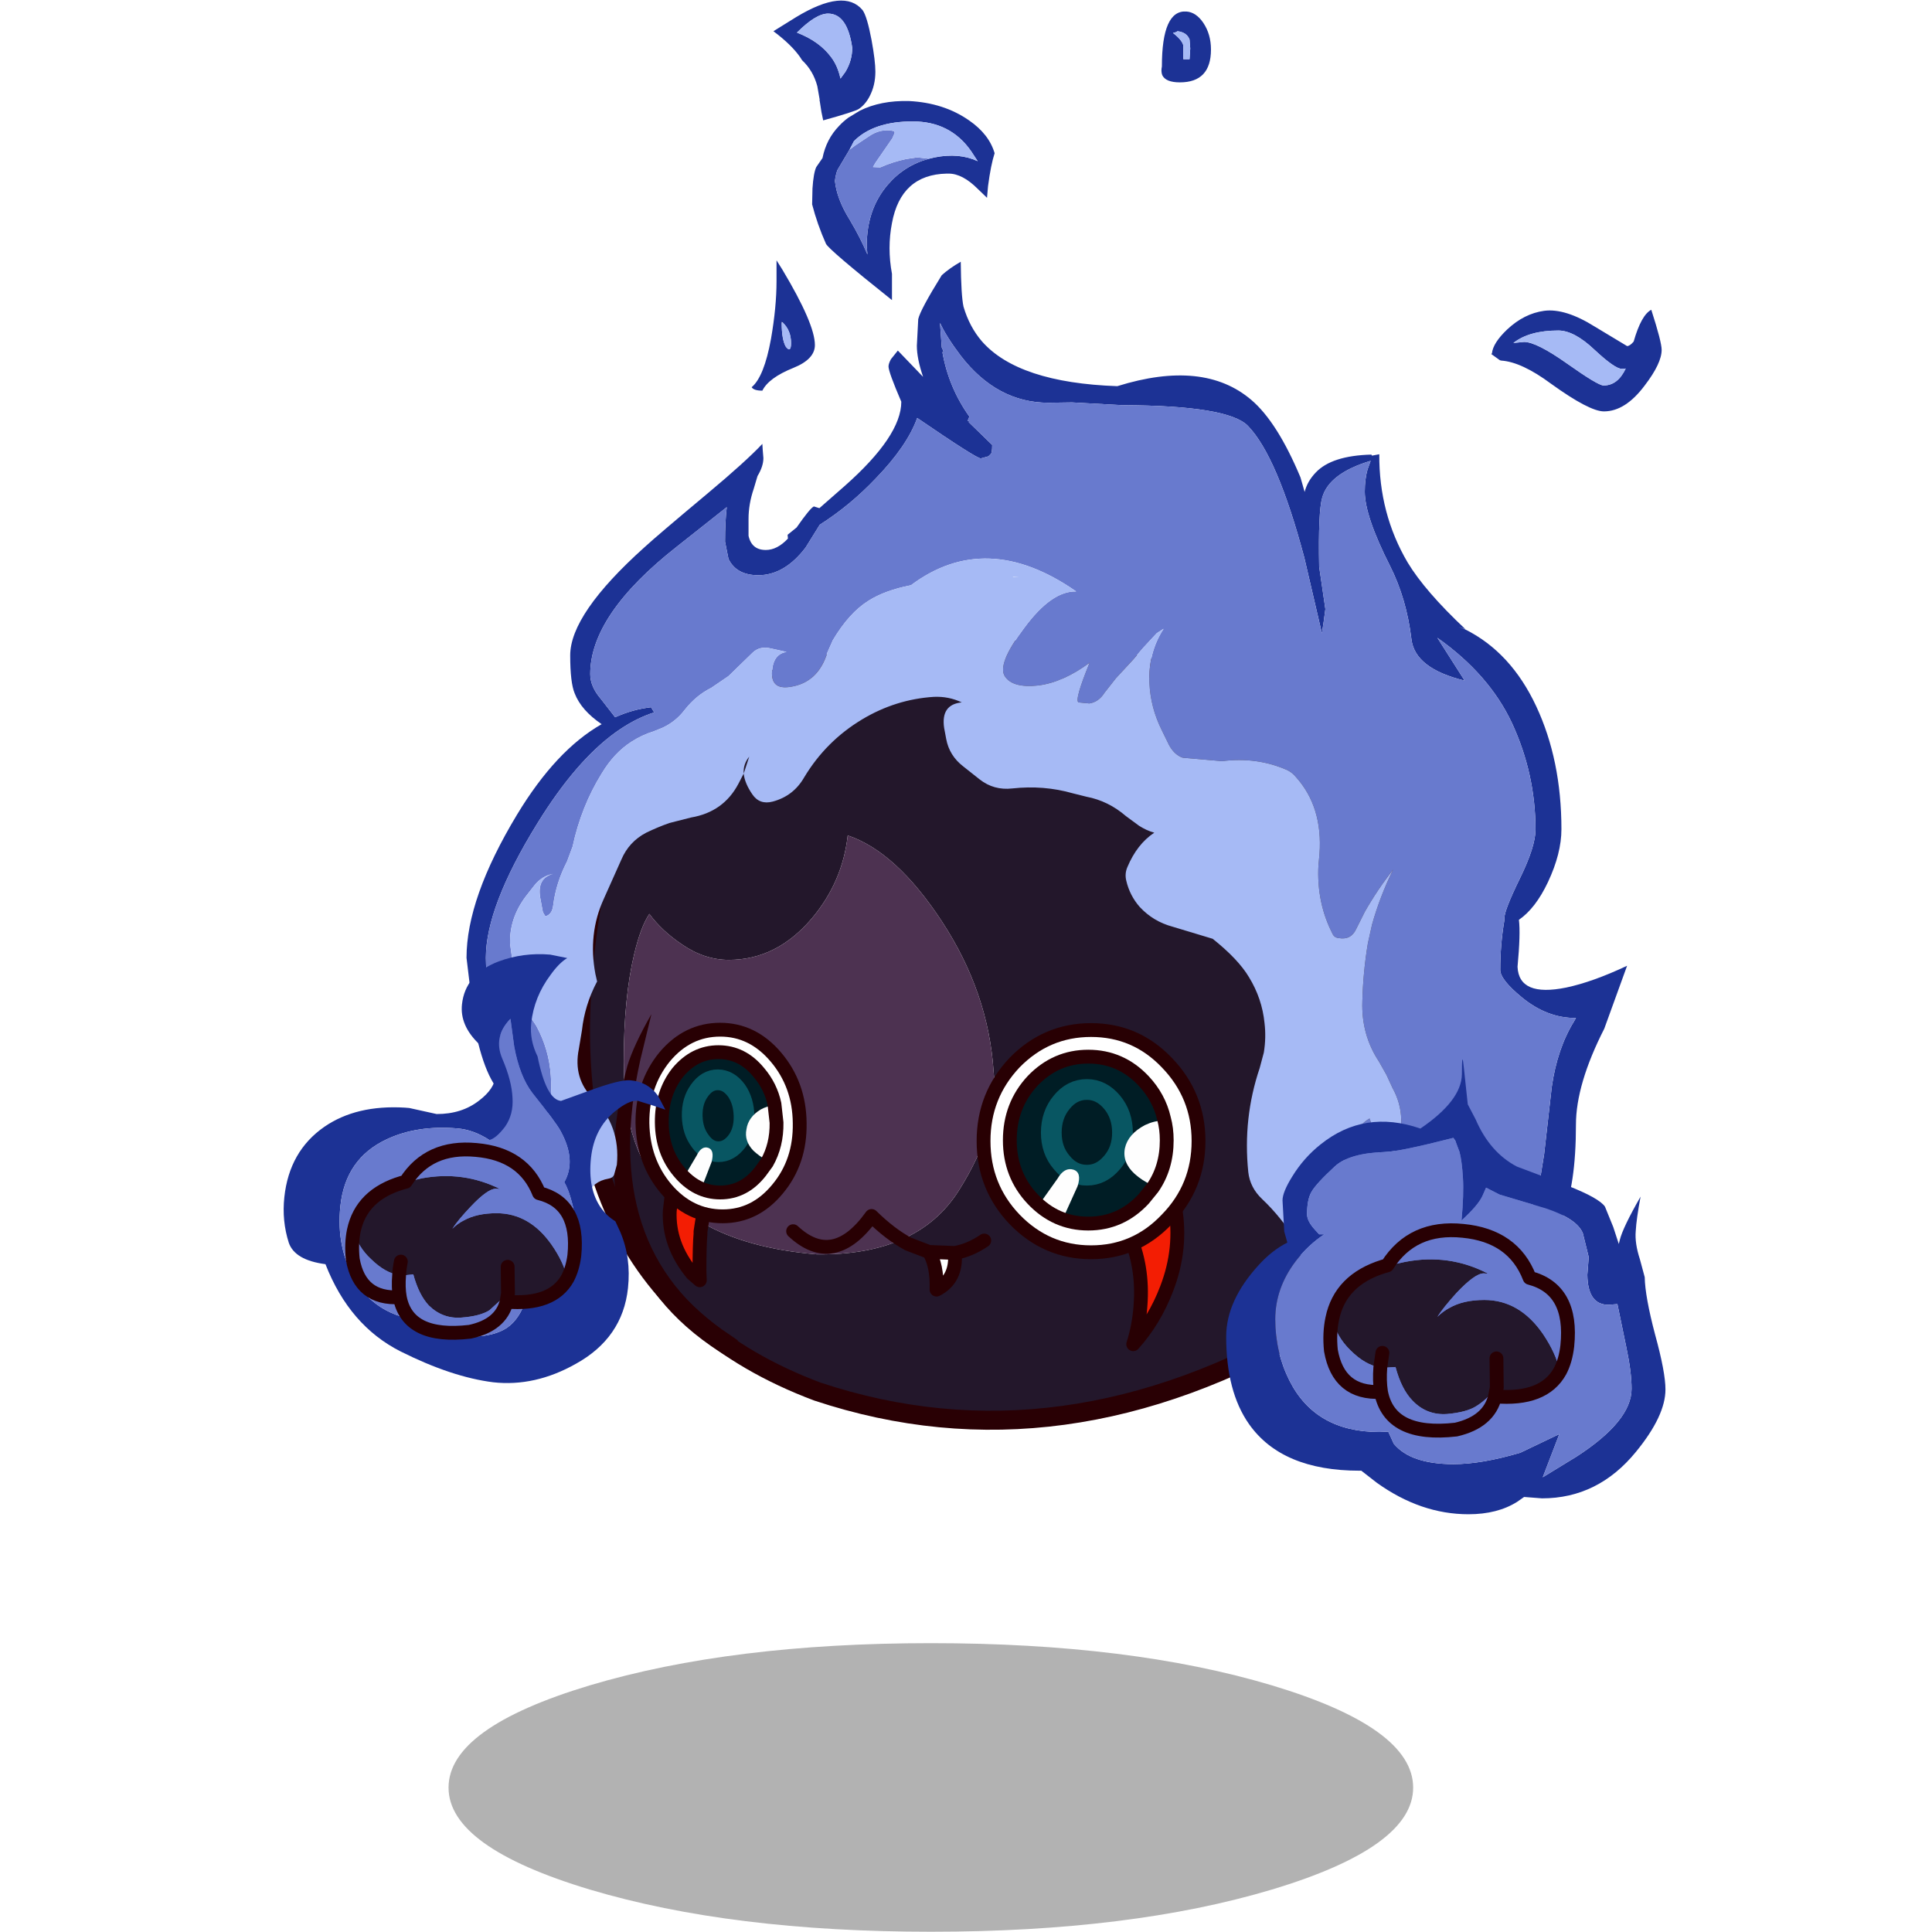 <svg xmlns:ffdec="https://www.free-decompiler.com/flash" xmlns:xlink="http://www.w3.org/1999/xlink" ffdec:objectType="frame" height="90" width="90" xmlns="http://www.w3.org/2000/svg"><use ffdec:characterId="19" height="92.15" transform="translate(0 -2.1)" width="90" xlink:href="#a"/><defs><g id="a" transform="translate(0 2.1)"><use ffdec:characterId="6" height="90" width="90" xlink:href="#b"/><use ffdec:characterId="18" height="143.05" transform="matrix(.644 0 0 .644 12.04 -2.12)" width="105.4" xlink:href="#c"/></g><g id="b"><use ffdec:characterId="4" height="90" width="90" xlink:href="#d"/><use ffdec:characterId="5" height="0" transform="matrix(.436 0 0 .436 26.8 51.55)" width="0" xlink:href="#sprite5"/></g><g id="d"><use ffdec:characterId="1" height="0" transform="matrix(.343 0 0 .343 31.05 58.65)" width="0" xlink:href="#sprite3"/><use ffdec:characterId="3" height="66.5" transform="scale(1.616 1.353)" width="55.7" xlink:href="#e"/></g><g id="c" transform="translate(1.8 94.7)"><use ffdec:characterId="7" height="41.75" transform="matrix(.5 0 0 .5 11.95 27.45)" width="139.55" xlink:href="#f"/><use ffdec:characterId="8" height="114.15" transform="matrix(.5 0 0 .5 20.825 -45.075)" width="123.4" xlink:href="#g"/><use ffdec:characterId="9" height="191.4" transform="matrix(.5 0 0 .5 13.25 -91.375)" width="172.9" xlink:href="#h"/><use ffdec:characterId="10" height="65.8" transform="matrix(.5 0 0 .5 68.2 -14.775)" width="63.55" xlink:href="#i"/><use ffdec:characterId="11" height="31" transform="matrix(.5 0 0 .5 75.225 -2.925)" width="36.4" xlink:href="#j"/><use ffdec:characterId="12" height="75.25" transform="matrix(.417 .035 -.044 .412 2.1 -23.8)" width="63.9" xlink:href="#k"/><use ffdec:characterId="13" height="28.5" transform="matrix(.5 0 0 .5 4.475 -8.75)" width="34.25" xlink:href="#l"/></g><g id="g"><path d="M13.1 79.5q.2-1.4.7-2.8l2.6 1.9 1.9 1.35q-.5 1.3-.75 2.9l-.2 1.3v.35q-.15 1.6-.15 5.35l.05 1.35-1.1-.95q-3.45-4.2-3.25-9.05l.2-1.7M86 80.6q1.05 5.95-1.2 11.8-1.75 4.6-4.85 8.05.85-2.65 1.05-5.55.45-5.75-1.75-10.55L86 80.6" fill="#f31d03" fill-rule="evenodd" transform="translate(1.35 1.35)"/><path d="M17.55 82.85q6.45 3.75 16.6 4.6 14.6.2 20.55-9.2 5.95-9.4 5.05-17.3-.75-11.4-7.5-21.7-6.6-10.05-13.6-12.4-.75 6.7-5.15 11.95-5.1 6.05-12.05 6.05-3.55 0-6.8-2.25-2.9-1.95-4.7-4.4-1.25 1.85-2.2 5.85-1.5 6.3-1.5 15.45l.05 2.8q.4 10.95 6.8 17.2l-.2 1.7q-.2 4.85 3.25 9.05l1.1.95-.05-1.35q0-3.75.15-5.35v-.35l.2-1.3M1.65 36.5q4.7-28.2 34.5-34.55 65.75-10.1 81.6 32 9.5 43.2-11.75 63.6-36.4 21.5-71.75 9.75-41.8-15.7-32.6-70.8M86 80.6l-6.75 3.75q2.2 4.8 1.75 10.55-.2 2.9-1.05 5.55 3.1-3.45 4.85-8.05 2.25-5.85 1.2-11.8" fill="#23172b" fill-rule="evenodd" transform="translate(1.35 1.35)"/><path d="M13.1 79.5q-6.4-6.25-6.8-17.2l-.05-2.8q0-9.15 1.5-15.45.95-4 2.2-5.85 1.8 2.45 4.7 4.4 3.25 2.25 6.8 2.25 6.95 0 12.05-6.05 4.4-5.25 5.15-11.95 7 2.35 13.6 12.4 6.75 10.3 7.5 21.7.9 7.9-5.05 17.3t-20.55 9.2q-10.15-.85-16.6-4.6.25-1.6.75-2.9l-1.9-1.35-2.6-1.9q-.5 1.4-.7 2.8" fill="#4d3251" fill-rule="evenodd" transform="translate(1.35 1.35)"/><path d="M14.45 80.85q.2-1.4.7-2.8l2.6 1.9 1.9 1.35q-.5 1.3-.75 2.9l-.2 1.3v.35q-.15 1.6-.15 5.35l.05 1.35-1.1-.95q-3.45-4.2-3.25-9.05l.2-1.7m72.9 1.1q1.05 5.95-1.2 11.8-1.75 4.6-4.85 8.05.85-2.65 1.05-5.55.45-5.75-1.75-10.55l6.75-3.75" fill="none" stroke="#280003" stroke-linecap="round" stroke-linejoin="round" stroke-width="2"/><path d="M3 37.85q-9.2 55.1 32.6 70.8 35.35 11.75 71.75-9.75 21.25-20.4 11.75-63.6-15.85-42.1-81.6-32Q7.7 9.65 3 37.85z" fill="none" stroke="#290004" stroke-linecap="round" stroke-linejoin="round" stroke-width="2.75"/><path d="M81.45 62.35q2.25 2.4 2.95 5.45.4 1.45.4 3.15 0 3.95-2.05 6.9l-1.3 1.6q-3.3 3.55-8 3.55t-8.05-3.55q-3.3-3.5-3.3-8.5 0-5.05 3.3-8.6 3.35-3.5 8.05-3.5 4.7 0 8 3.5" fill="#001d25" fill-rule="evenodd" transform="translate(1.35 1.35)"/><path d="M81.45 62.35q-3.3-3.5-8-3.5t-8.05 3.5q-3.3 3.55-3.3 8.6 0 5 3.3 8.5Q68.75 83 73.45 83q4.7 0 8-3.55l1.3-1.6q2.05-2.95 2.05-6.9 0-1.7-.4-3.15-.7-3.05-2.95-5.45m3.35-2.65q4.6 4.75 4.6 11.35 0 6.65-4.6 11.35-4.5 4.75-10.95 4.75-6.45 0-11.05-4.75-4.5-4.7-4.5-11.35 0-6.6 4.5-11.35Q67.4 55 73.85 55q6.45 0 10.95 4.7" fill="#fff" fill-rule="evenodd" transform="translate(1.35 1.35)"/><path d="M86.15 61.05q4.6 4.75 4.6 11.35 0 6.65-4.6 11.35-4.5 4.75-10.95 4.75-6.45 0-11.05-4.75-4.5-4.7-4.5-11.35 0-6.6 4.5-11.35 4.6-4.7 11.05-4.7 6.45 0 10.95 4.7z" fill="none" stroke="#280003" stroke-linecap="round" stroke-linejoin="round" stroke-width="2"/><path d="M69.6 65.45q1.5-1.85 3.65-1.85 2.1 0 3.65 1.85 1.5 1.8 1.5 4.4 0 2.55-1.5 4.3Q75.35 76 73.25 76q-2.15 0-3.65-1.85-1.5-1.75-1.5-4.3 0-2.6 1.5-4.4" fill="#001d25" fill-rule="evenodd" transform="translate(1.35 1.35)"/><path d="M70.95 66.8q1.5-1.85 3.65-1.85 2.1 0 3.65 1.85 1.5 1.8 1.5 4.4 0 2.55-1.5 4.3-1.55 1.85-3.65 1.85-2.15 0-3.65-1.85-1.5-1.75-1.5-4.3 0-2.6 1.5-4.4z" fill="none" stroke="#085662" stroke-linecap="round" stroke-linejoin="round" stroke-width="3"/><path d="M82.6 77.4q-1.4-.65-2.45-1.6-1.8-1.65-1.4-3.7.45-2.05 2.9-3.35 1.4-.65 2.4-.6 1.4 4.95-1.45 9.25M70 81.8q-2.6-.35-3.6-1.65L69 76.5q1-1.7 2.3-1.3 1.25.4.6 2.4L70 81.8" fill="#fefefe" fill-rule="evenodd" transform="translate(1.35 1.35)"/><path d="M82.8 63.7q2.25 2.4 2.95 5.45.4 1.45.4 3.15 0 3.95-2.05 6.9l-1.3 1.6q-3.3 3.55-8 3.55t-8.05-3.55q-3.3-3.5-3.3-8.5 0-5.05 3.3-8.6 3.35-3.5 8.05-3.5 4.7 0 8 3.5z" fill="none" stroke="#280003" stroke-linecap="round" stroke-linejoin="round" stroke-width="2"/><path d="M25.8 61.15q1.7 2 2.25 4.55l.3 2.7q.05 3.25-1.4 5.8L26 75.5q-2.35 3-5.8 3-3.45 0-5.95-3-2.45-2.9-2.5-7.1-.05-4.25 2.3-7.25 2.45-2.95 5.9-2.95t5.85 2.95" fill="#001d25" fill-rule="evenodd" transform="translate(1.35 1.35)"/><path d="M28.25 58.9q3.4 4 3.45 9.55.1 5.6-3.2 9.55-3.25 3.95-7.95 3.95-4.75 0-8.15-3.95-3.35-3.95-3.45-9.55-.05-5.55 3.2-9.55 3.3-3.95 8.05-3.95 4.7 0 8.05 3.95m-2.45 2.25q-2.4-2.95-5.85-2.95-3.45 0-5.9 2.95-2.35 3-2.3 7.25.05 4.2 2.5 7.1 2.5 3 5.95 3t5.8-3l.95-1.3q1.45-2.55 1.4-5.8l-.3-2.7q-.55-2.55-2.25-4.55" fill="#fff" fill-rule="evenodd" transform="translate(1.35 1.35)"/><path d="M29.6 60.25q3.4 4 3.45 9.55.1 5.6-3.2 9.55-3.25 3.95-7.95 3.95-4.75 0-8.15-3.95-3.35-3.95-3.45-9.55-.05-5.55 3.2-9.55 3.3-3.95 8.05-3.95 4.7 0 8.05 3.95z" fill="none" stroke="#280003" stroke-linecap="round" stroke-linejoin="round" stroke-width="2"/><path d="M17.2 63.75q1.1-1.55 2.65-1.55 1.55 0 2.7 1.55 1.05 1.5 1.1 3.7.05 2.15-1 3.6-1.15 1.55-2.7 1.55-1.55 0-2.65-1.55-1.1-1.45-1.15-3.6-.05-2.2 1.05-3.7" fill="#001d25" fill-rule="evenodd" transform="translate(1.35 1.35)"/><path d="M18.55 65.1q1.1-1.55 2.65-1.55 1.55 0 2.7 1.55 1.05 1.5 1.1 3.7.05 2.15-1 3.6-1.15 1.55-2.7 1.55-1.55 0-2.65-1.55-1.1-1.45-1.15-3.6-.05-2.2 1.05-3.7z" fill="none" stroke="#085662" stroke-linecap="round" stroke-linejoin="round" stroke-width="3"/><path d="M26.85 73.8q-1.05-.6-1.85-1.35-1.35-1.4-1-3.1.25-1.75 2.05-2.85 1-.55 1.75-.5 1.1 4.15-.95 7.8m-9.25 3.8q-1.9-.3-2.6-1.4l1.8-3.05q.7-1.45 1.7-1.1.9.35.45 2.05l-1.35 3.5" fill="#fefefe" fill-rule="evenodd" transform="translate(1.35 1.35)"/><path d="M27.15 62.5q1.7 2 2.25 4.55l.3 2.7q.05 3.25-1.4 5.8l-.95 1.3q-2.35 3-5.8 3-3.45 0-5.95-3-2.45-2.9-2.5-7.1-.05-4.25 2.3-7.25 2.45-2.95 5.9-2.95t5.85 2.95z" fill="none" stroke="#280003" stroke-linecap="round" stroke-linejoin="round" stroke-width="2"/><path d="M54.15 87.25q.3 3.8-2.65 5.3.1-3.55-1.1-5.45l3.75.15" fill="#fff" fill-rule="evenodd" transform="translate(1.35 1.35)"/><path d="m51.75 88.45-3-1.15q-2.6-1.4-5.3-4.05-5.5 7.65-11.35 2.2m27.65 1.35q-2.05 1.4-4.25 1.8.3 3.8-2.65 5.3.1-3.55-1.1-5.45l3.75.15" fill="none" stroke="#280003" stroke-linecap="round" stroke-linejoin="round" stroke-width="2"/><path d="M20.05 101.5Q-.65 88.1 6.75 60.25q.9-3 3.5-7.55l-1.6 6.6Q2.55 86.65 21.6 99.1l1.15.8-1.5 2.35-1.2-.75" fill="#290004" fill-rule="evenodd" transform="translate(1.35 1.35)"/></g><g id="h" fill-rule="evenodd"><path d="M74.8-26.3q2.9 2 3.7 4.75-.55 1.7-.95 4.75l-.15 1.7-1.35-1.3q-2.2-2.2-4.2-2.2h-.3q-6.6.15-7.9 7.15-.7 3.6 0 7.35v3.8Q54.5-7.6 54.1-8.45q-1.25-2.8-2-5.7l.05-2.3q.15-2.25.55-3.1l.9-1.3q.55-2.75 2.4-4.65.6-.65 1.35-1.2l1.65-1q3-1.5 7.1-1.4 5.05.25 8.7 2.8M60.7-37.9q.55 3 .55 4.55 0 2-.85 3.6-.6 1.15-1.55 1.8-.65.4-5.15 1.65l-.25-1.2-.25-1.6-.05-.15h.05l-.35-2q-.6-2.25-2.2-3.75-1.05-1.75-3.5-3.7l-.65-.5 3.3-2.05q6.95-4.2 9.6-1 .65.9 1.3 4.35m-3.8 4.6q1-1.65 1-3.5-.7-4.95-3.5-4.95-1.75 0-4.5 2.75 3.25 1.25 4.95 3.55.95 1.25 1.35 3.1l.7-.95M69-20.75l.85-.2q3.5-.7 6.2.55l-.95-1.45q-3-4.3-8.45-4.3-5.65 0-8.5 2.85l-.65 1.25-1.75 2.95q-.25.7-.35 1.55.25 2.6 2.15 5.65 1.55 2.6 2.55 5L60-8.15q0-5.3 3.05-8.85 2.4-2.8 5.95-3.75m-49.5 154.9 1.25-.05.25.15.1.8q0 .95-.5 1.5l-.35.2q-.95.5-3.65.5-7.2 0-10.1-6.35-.9-2-1.3-4.45L5 124.4q0-1.95.55-3.9.7-2.6 2.35-5.2l.15-.2q-3-1.6-4.7-9.85L2.1 94.85q0-8.6 7.3-20.7 5.65-9.35 12.25-13.1-2.95-2-3.9-4.45-.65-1.55-.65-5.5 0-6 10.75-15.65 1.85-1.7 9.15-7.8 5.5-4.6 7.9-7.15l.05.85.1 1.2q0 1.2-.85 2.6L43.65 27q-.75 2.2-.75 4.35v2.45q.45 2.05 2.5 2.05 1.65 0 3.2-1.65l-.05-.55 1.3-1.05q1.95-2.8 2.5-3.05l.8.25 3.65-3.2Q65 19.35 65 14.4q-1.85-4.3-1.85-5.1 0-.4.35-1.05l1-1.25 3.65 3.8q-.9-2.65-.9-4.5l.2-3.85q.3-1.35 3.4-6.35 1.1-1 2.75-1.95.05 4.9.4 6.5.85 2.9 2.65 5 5.25 6 19.6 6.5 12.5-3.9 19.4 2 3.75 3.2 7.1 11.2l.6 2.1q.4-1.55 1.6-2.8 2.3-2.45 8.05-2.6l.1.15 1.05-.2q-.05 8.6 4.1 15.65 2.5 4.15 8.35 9.65l-.95-.35.95.4q6.6 3.3 10.25 11.1 3.65 7.8 3.65 17.8 0 3.5-1.95 7.65-1.8 3.8-4.2 5.45.25 2-.2 6.8.2 4.4 7.05 3 3.8-.8 8.8-3.15l-3.3 9.1q-4.1 8.05-4.1 13.9 0 8.85-2 13.4-3.3 7.55-12.05 9.05l-4.55.35-3.15-.3-1.6-.15.3 1.5q0 1.55-.85 2.65l-.25.25q-1.55 1.55-4.8 1.55-2.45 0-3.55-.8.3-.35 1.2-.8.85-.5 2.35-1.05 2.6-.95 2.6-1.9l-.45-1.75-.15-.15q-.15-.15-.15-.75l-.75-2.3.15-.8q1.55 0 2.9 1.8 5.25-.4 9.1-1.5 5.5-1.55 8.05-4.5 1.65-1.95 2.3-4.9l.75-4.65 1.1-9.7q.8-5.6 3.25-9.55l.25-.45q-4.15.05-7.85-3-3.1-2.55-3.1-3.95 0-3.7.6-7.2v-.3q0-1.15 2.25-5.75t2.25-7.05q0-8.05-3.4-15.4-3.3-7.05-10.8-12.35l3.95 6.2q-7.2-1.75-7.7-6-.7-5.85-3.1-10.6-3.65-7.2-3.65-10.75 0-1.8.4-3.2l.45-1.25q-6 1.8-7 5.3-.6 2.05-.45 10l.9 6.15-.25 1.85-.25 1.65-2.55-10.95q-3.9-14.65-8.15-19.05-2.85-2.95-18.15-3l-7.3-.4-3.4.05q-7.45 0-12.7-6.8-2.05-2.7-3-4.75l.25 3.55.25.55-.15.15q.9 5.1 3.9 9.3l-.25.6q.35.15.15.2l3.4 3.3q0 1.25-.25 1.35l-.3.3-1.1.3q-.65 0-9.2-5.85-1.45 4.05-6 8.75-3.7 3.9-8.1 6.7l-2.05 3.3q-3.05 4-6.85 4-3.15 0-4.3-2.35l-.5-2.5q0-2.9.25-5l-7.2 5.7Q20 45.2 20 53.8q0 1.8 1.5 3.55l2.1 2.7q2.55-1.15 5.2-1.45l.45.75q-2.5.8-4.95 2.45l-.65.45Q17.9 66.4 12.35 75.4 4.9 87.45 4.9 94.85q0 4.15 1.8 10.05 1.65 5.55 3.75 8.45l.15.2.45.55q.35.35-.25.85l-1.35 3.55q-1.35 3.3-1.4 5.8v.1q0 3.65 1.85 6.05 2.85 3.55 9.6 3.7M46.95-3.05v-3l.85 1.35q4.7 7.85 4.7 10.9 0 2.05-3.1 3.3-3.6 1.45-4.5 3.3-1.25 0-1.55-.5 1.8-1.5 2.8-7 .8-4.6.8-8.35M108.7-40.4q1.1 1.65 1.1 3.85 0 4.75-4.5 4.75-2.05 0-2.55-1.05-.2-.55-.05-1.25 0-8.2 3.55-7.95 1.4.1 2.45 1.65m-3.75 1.2q-.15.15-.65.25 1.3 1 1.5 1.8v2h.9l.1-1.55-.1-1.3q-.4-1.05-1.75-1.2M175 6.9q0 1.95-2.45 5.15-2.8 3.75-5.9 3.75-2.1 0-7.65-4-4.25-3.15-7.2-3.35l-.2-.05-1.25-.9.1-.1q.15-1.5 2.2-3.45 2.45-2.3 5.35-2.7 3.05-.4 7.35 2.3l4.65 2.8q.4 0 .95-.65 1.1-3.85 2.55-4.6 1.5 4.65 1.5 5.8m-5.75 2.75q-1 0-3.95-2.75-2.95-2.8-5.25-2.8-4.2 0-6.5 1.8l1.55-.15q1.8 0 6.25 3.15t5.25 3.15q2.05 0 3.2-2.45l-.55.05m-121.4-6.7-.15-.1v.2q0 2.35.6 3.4.75.95.75-.55 0-1.8-1.2-2.95" fill="#1c3295" transform="translate(-2.1 43.65)"/><path d="m57.5-22.05.8-.6 1.95-1.3q1.75-1.25 3.7-.8l.1.25-.35.8-2.45 3.55-.35.6 1.05.05q1.8-.8 3.7-1.2l1.65-.25 1.7.2q-3.55.95-5.95 3.75Q60-13.45 60-8.15l.1 1.25q-1-2.4-2.55-5-1.9-3.05-2.15-5.65.1-.85.35-1.55l1.75-2.95M8.05 124.3q.05-2.5 1.4-5.8l1.35-3.55q.6-.5.25-.85l-.45-.55-.15-.2q-2.1-2.9-3.75-8.45Q4.9 99 4.9 94.85q0-7.4 7.45-19.45 5.55-9 11.3-13.15l.65-.45q2.45-1.65 4.95-2.45l-.45-.75q-2.65.3-5.2 1.45l-2.1-2.7Q20 55.6 20 53.8q0-8.6 12.55-18.45l7.2-5.7q-.25 2.1-.25 5l.5 2.5q1.15 2.35 4.3 2.35 3.8 0 6.85-4l2.05-3.3q4.4-2.8 8.1-6.7 4.55-4.7 6-8.75 8.55 5.85 9.2 5.85l1.1-.3.3-.3q.25-.1.25-1.35l-3.4-3.3q.2-.05-.15-.2l.25-.6q-3-4.2-3.9-9.3l.15-.15-.25-.55L70.6 3q.95 2.05 3 4.75 5.25 6.8 12.7 6.8l3.4-.05 7.3.4q15.3.05 18.15 3 4.25 4.4 8.15 19.05l2.55 10.95.25-1.65.25-1.85-.9-6.15q-.15-7.95.45-10 1-3.5 7-5.3l-.45 1.25q-.4 1.4-.4 3.2 0 3.55 3.65 10.75 2.4 4.75 3.1 10.6.5 4.25 7.7 6l-3.95-6.2q7.5 5.3 10.8 12.35 3.4 7.35 3.4 15.4 0 2.45-2.25 7.05t-2.25 5.75v.3q-.6 3.5-.6 7.2 0 1.4 3.1 3.95 3.7 3.05 7.85 3l-.25.45q-2.45 3.95-3.25 9.55l-1.1 9.7-.75 4.65q-.65 2.95-2.3 4.9-2.55 2.95-8.05 4.5l-.95-2.4q-.55-1.3-.6-2.7l-.2-9.6v-2.8l-.05-3.8-.2 3.8-.05 2.8q0 2.45-1.3 4.55-2.6 4.1-6.75 6.85-2.2 1.5-4.6 1.45-2.55-.05-4.35-1.75-.45-.4-.35-.9l.4-3.45q.1-1.4.5-2.75l1.3-4.1q1.05-3.3 3.05-4.4l.4 1.2.4 1.6q1.1 3.9-.25 7.35 2-2.85 2.95-5.05 2.25-5.15-.2-9.55l-.85-1.85-1.1-1.95q-2.55-3.85-2.4-8.65.1-4.25.8-8.45l.6-2.7q1.15-4.1 3.05-7.95-2.25 2.85-4.1 6.1l-1.25 2.5q-.75 1.6-2.5 1.3-.6-.05-.85-.5-2.4-4.6-2.1-10.05l.15-1.6q.5-6.85-3.45-11.2-.5-.6-1.2-.95-4.4-1.95-9.45-1.3l-5.7-.5q-1.25-.45-2-1.9l-1-2.05q-1.65-3.3-1.8-6.85-.2-4.4 2.05-7.85l-1 .65-1.9 2.05-1.55 1.8-2.45 2.65-1.65 2.1q-.85 1.35-2.2 1.55l-1.55-.15q-.65-.25 1.6-5.75-3.85 2.85-7.45 3.3-3.65.4-4.8-1.3-1.2-1.75 2.8-7.05 3.95-5.35 7.5-5.25-13-9.05-23.9-.9-3.8.75-6.15 2.25-2.8 1.75-5.15 5.7l-.8 1.8q-1.35 4.35-5.35 4.95-2.8.45-2.65-2.2.15-2.55 2.1-2.85l-2.25-.5q-1.65-.4-2.7.65L40 54.1l-2.5 1.7q-2.2 1.1-3.85 3.2-1.25 1.65-3.15 2.55l-1.35.55q-1.65.5-3.2 1.5-2.5 1.6-4.3 4.6-2.95 4.75-4.2 10.55l-.8 2.15q-1.6 3.1-2 6.3-.15 1.4-1.15 1.65l-.35-.6-.4-2.15q-.45-2.8 1.9-3.4-1.65.3-2.75 1.7L10.65 86Q8.3 89.15 8.4 92.8l.3 2.2q.3 1.1.15 2.3-.2 2.35 1.15 4.1l2.2 3.3q1.85 3.4 2.1 7.25.35 4.45-1.4 8.4l-.9 2.3q-.6 1.95-2.45 1.85l-1.5-.2m74-84.5h1.35-1.35" fill="#687ace" transform="translate(-2.1 43.65)"/><path d="m57.5-22.05.65-1.25q2.85-2.85 8.5-2.85 5.45 0 8.45 4.3l.95 1.45q-2.7-1.25-6.2-.55l-.85.2-1.7-.2-1.65.25q-1.9.4-3.7 1.2l-1.05-.05.35-.6 2.45-3.55.35-.8-.1-.25q-1.95-.45-3.7.8l-1.95 1.3-.8.6m-.6-11.25-.7.95q-.4-1.85-1.35-3.1-1.7-2.3-4.95-3.55 2.75-2.75 4.5-2.75 2.8 0 3.5 4.95 0 1.85-1 3.5M19.5 134.15q-6.75-.15-9.6-3.7-1.85-2.4-1.85-6.05v-.1l1.5.2q1.85.1 2.45-1.85l.9-2.3q1.75-3.95 1.4-8.4-.25-3.85-2.1-7.25l-2.2-3.3q-1.35-1.75-1.15-4.1Q9 96.1 8.7 95l-.3-2.2q-.1-3.65 2.25-6.8l1.25-1.6q1.1-1.4 2.75-1.7-2.35.6-1.9 3.4l.4 2.15.35.6q1-.25 1.15-1.65.4-3.2 2-6.3l.8-2.15q1.25-5.8 4.2-10.55 1.8-3 4.3-4.6 1.55-1 3.2-1.5l1.35-.55q1.9-.9 3.15-2.55 1.65-2.1 3.85-3.2l2.5-1.7 3.45-3.35q1.05-1.05 2.7-.65l2.25.5q-1.95.3-2.1 2.85-.15 2.65 2.65 2.2 4-.6 5.35-4.95l.8-1.8q2.35-3.95 5.15-5.7 2.35-1.5 6.15-2.25 10.9-8.15 23.9.9-3.55-.1-7.5 5.25-4 5.3-2.8 7.05 1.15 1.7 4.8 1.3 3.6-.45 7.45-3.3-2.25 5.5-1.6 5.75l1.55.15q1.35-.2 2.2-1.55l1.65-2.1 2.45-2.65 1.55-1.8 1.9-2.05 1-.65q-2.25 3.45-2.05 7.85.15 3.55 1.8 6.85l1 2.05q.75 1.45 2 1.9l5.7.5q5.05-.65 9.45 1.3.7.35 1.2.95Q126 73 125.5 79.85l-.15 1.6q-.3 5.45 2.1 10.05.25.45.85.5 1.75.3 2.5-1.3l1.25-2.5q1.85-3.25 4.1-6.1-1.9 3.85-3.05 7.95l-.6 2.7q-.7 4.2-.8 8.45-.15 4.8 2.4 8.65l1.1 1.95.85 1.85q2.45 4.4.2 9.55-.95 2.2-2.95 5.05 1.35-3.45.25-7.35l-.4-1.6-.4-1.2q-2 1.1-3.05 4.4l-1.3 4.1q-.4 1.35-.5 2.75l-.4 3.45q-.1.5.35.9 1.8 1.7 4.35 1.75 2.4.05 4.6-1.45 4.15-2.75 6.75-6.85 1.3-2.1 1.3-4.55l.05-2.8h.25v2.8l.2 9.6q.05 1.4.6 2.7l.95 2.4q-3.85 1.1-9.1 1.5-1.35-1.8-2.9-1.8l-.15.8.75 2.3q0 .6.15.75l.15.15.45 1.75q0 .95-2.6 1.9-1.5.55-2.35 1.05-4.85.45-9.3 2.05 1.25-4.85.75-10-.1-1.05-.6-1.85-2.15-3.5-4.95-6.15-1.75-1.65-2-3.9-.8-7.8 1.65-15.05l.6-2.25q.35-2.15.1-4.25-.35-3.55-2.25-6.65-1.55-2.6-5.25-5.55l-5.8-1.75q-2.8-.75-4.75-2.85-1.45-1.65-1.95-3.8-.25-1 .15-1.95 1.4-3.35 3.9-5-1.1-.3-2.2-1l-1.9-1.4q-2.55-2.2-5.7-2.8l-2-.5q-4.2-1.2-8.75-.7-2.65.3-4.7-1.3l-2.4-1.9q-2-1.55-2.45-3.95l-.3-1.6q-.5-3.4 2.55-3.7-1.9-.9-4.05-.8-5.5.35-10.35 3.25-5.25 3.15-8.4 8.4-1.55 2.7-4.55 3.5-1.9.5-2.95-1.05-1.1-1.6-1.25-3l-.75 1.45q-2.15 4.1-6.85 4.9l-3.15.8q-1.7.6-3.35 1.4-2.5 1.3-3.6 3.9l-2.55 5.7q-2.3 5.05-1.2 10.85l.25 1.1-.05.05q-1.75 3.35-2.15 7l-.45 2.7q-.85 4.25 2.05 7.15 4 3.9 3.45 9.6l-.4 1.45q-.2.45-.8.55-2.3.4-3 2.35l-.3 1.05q-.35 2.1.15 3.95M104.95-39.2q1.35.15 1.75 1.2l.1 1.3-.1 1.55h-.9v-2q-.2-.8-1.5-1.8.5-.1.65-.25m64.3 48.85.55-.05q-1.15 2.45-3.2 2.45-.8 0-5.25-3.15t-6.25-3.15l-1.55.15q2.3-1.8 6.5-1.8 2.3 0 5.25 2.8 2.95 2.75 3.95 2.75M82.05 39.8l-.8-.05-.15.05h2.3-1.35M47.7 3.05l.15-.1q1.2 1.15 1.2 2.95 0 1.5-.75.55-.6-1.05-.6-3.4M42.2 68.2l.8-2.45q-.9 1.1-.8 2.45" fill="#a6baf5" transform="translate(-2.1 43.65)"/></g><g id="i" fill-rule="evenodd"><path d="M59.15 31.6q-.6 3.2-.7 5-.15 1.75.6 4.05l.7 2.6q.05 2.8 1.5 8.3 1.5 5.45 1.5 7.95 0 3.8-4.25 9-5.5 6.75-13.6 6.75l-2.6-.2-1 .7q-2.85 1.8-7.05 1.8-6.9 0-13.25-4.55l-2.25-1.75h-.25q-11.25 0-16-6.75-3.3-4.7-3.3-12.65 0-5.2 4.7-10.35 1.95-2.15 4.15-3.25l-.45-1.6-.25-4.5q0-1.2 1.4-3.45 1.65-2.7 4.1-4.65 6.35-5.1 14.45-2.3 5.95-4.05 6-7.85 0-3.85.3-.8l.55 5.15 1.15 2.2q2.05 4.75 5.95 6.8l7.3 2.75q4.6 1.8 5.45 3.05L55.2 36l.8 2.45.15-.6q.45-1.8 3-6.25m-7.5 8.75-.85-3.45q-.85-2.1-5.35-3.6l-6.7-2-1.95-1-.55 1.25q-.65 1.35-3 3.5.35-3.85.2-6.2-.15-2.45-.5-3.75l-.25-.65-.35-.95-.3-.4q-7.8 2-9.95 2.05-5.1.15-7.2 2.1-2.7 2.5-3.35 3.65-.65 1.1-.65 3.25 0 1 1.15 2.25l.6.65h.75q-2.35 1.55-4.15 3.9-2.95 3.9-2.95 8.4 0 4.75 2.05 8.85 3.75 7.45 13 7.45l1.3-.05.8 1.75q2.45 2.95 8.65 2.95 4.05 0 9.65-1.65l5.65-2.7L45 72.2l4.9-3q7.95-5.15 7.95-9.8 0-2.4-.75-5.95l-1.3-6.3-1.3.1q-3 0-3.05-4.35l.2-2.55" fill="#1c3295" transform="translate(.8 -11.75)"/><path d="m51.65 40.35-.2 2.55q.05 4.35 3.05 4.35l1.3-.1 1.3 6.3q.75 3.55.75 5.95 0 4.65-7.95 9.8l-4.9 3 2.4-6.25-5.65 2.7q-5.6 1.65-9.65 1.65-6.2 0-8.65-2.95l-.8-1.75-1.3.05q-9.25 0-13-7.45-2.05-4.1-2.05-8.85 0-4.5 2.95-8.4 1.8-2.35 4.15-3.9h-.75l-.6-.65q-1.15-1.25-1.15-2.25 0-2.15.65-3.25.65-1.15 3.35-3.65 2.1-1.95 7.2-2.1 2.15-.05 9.95-2.05l.3.4.35.95.25.65q.35 1.3.5 3.75.15 2.35-.2 6.2 2.35-2.15 3-3.5l.55-1.25 1.95 1 6.7 2q4.5 1.5 5.35 3.6l.85 3.45" fill="#687ace" transform="translate(.8 -11.75)"/></g><g id="j"><path d="M47.5 56.85q-2.35 4.25-9.4 3.65l.25-1.3-.05-4.2.05 4.2q-1.5 1.8-2.95 2.7-1.4.9-4.25 1.15-2.95.2-5-1.95-1.6-1.65-2.45-4.85l-1.55.1-.65-.05.3-2.1-.3 2.1q-2.15-.3-4.35-2.5-2-1.95-2.6-4.55 1.15-5.6 7.4-7.55l.55-.15v.05l2.55-.55q6.4-1.25 12.05 1.7l-.65-.05q-1.25 0-3.9 2.8-1.95 2.15-2.8 3.5.8-.8 1.75-1.3 2-1.15 5.05-1.15 5.1 0 8.5 4.95 1.85 2.75 2.45 5.35" fill="#23172b" fill-rule="evenodd" transform="translate(-13.25 -35.45)"/><path d="M22.5 41.55q3.65-5.75 10.95-5 7.3.7 9.65 6.8 6.3 1.65 5.45 9.85-.25 2.15-1.05 3.65-.6-2.6-2.45-5.35-3.4-4.95-8.5-4.95-3.05 0-5.05 1.15-.95.5-1.75 1.3.85-1.35 2.8-3.5 2.65-2.8 3.9-2.8l.65.05q-5.65-2.95-12.05-1.7l-2.55.55v-.05M38.1 60.5q-.9 3.7-5.65 4.8-9.6 1.1-10.85-5.45-6.15.3-7.25-6-.25-2.5.2-4.6.6 2.6 2.6 4.55 2.2 2.2 4.35 2.5l.65.05 1.55-.1q.85 3.2 2.45 4.85 2.05 2.15 5 1.95Q34 62.8 35.4 61.9q1.45-.9 2.95-2.7l-.25 1.3m-16.5-.65q-.25-1.6-.1-3.55-.15 1.95.1 3.55" fill="#687ace" fill-rule="evenodd" transform="translate(-13.25 -35.45)"/><path d="M9.25 6.1Q12.9.35 20.2 1.1q7.3.7 9.65 6.8 6.3 1.65 5.45 9.85-.25 2.15-1.05 3.65-2.35 4.25-9.4 3.65-.9 3.7-5.65 4.8-9.6 1.1-10.85-5.45-6.15.3-7.25-6-.25-2.5.2-4.6 1.15-5.6 7.4-7.55l.55-.15M25.1 23.75l-.05-4.2m-16.8 1.3q-.15 1.95.1 3.55m16.5.65.25-1.3m-16.85-2.9.3-2.1" fill="none" stroke="#280003" stroke-linecap="round" stroke-linejoin="round" stroke-width="2"/></g><g id="k" fill-rule="evenodd"><path d="M44.25.35q-1.3.95-2.55 3.15-2.45 4.1-2.45 8.7 0 2.95 1.7 5.7 2.3 7.4 4.85 7.4l4.9-2.3q4.85-2.3 6.65-2.3 3 0 5 2.25l1.55 2.35-2.25-.55-2.7-.6q-1.5 0-3.75 2.25-3.2 3.25-3.2 8.4 0 5.5 2.7 8.6 1.15 1.3 2.65 2.05l1.05 1.8q2.35 4.3 2.35 9.65 0 8.75-7.6 13.95-6.6 4.6-13.85 4.4-7.2-.3-16.45-4-9.3-3.75-14.55-14.1-5.35-.25-6.7-3.2Q0 50.25 0 46.1 0 38 5.6 33.25q5.1-4.3 13.5-4.5h.75l4.8.65q4.35-.35 7.1-3 2.35-2.2 2.35-4.4 0-2.6-3.55-5.5T27 9.95q0-5.3 5.5-8Q36.55 0 41.25 0l3 .35m3.6 39.05q1.75-4-1.6-8.9-.9-1.35-5.5-6.15-2.5-2.7-4-7.85l-1.15-4.75q-2.7 3.4-.65 7.1 2 3.65 2.45 6.6.5 2.9-.75 5.15-1.3 2.15-2.45 2.55-2.9-1.55-5.7-1.55-7.05 0-12 2.95Q9.8 38.5 9.8 46.8q0 7.3 3.95 12.8 4.6 6.3 13.85 6.05 1.2 2.15 4.1 2.15 6.35 0 9.05-2.3 1.9-1.65 2.65-5 7.65.2 7.65-10.05 0-3.5-1.4-7.35-.9-2.5-1.8-3.7" fill="#1c3295"/><path d="M47.85 39.4q.9 1.2 1.8 3.7 1.4 3.85 1.4 7.35 0 10.25-7.65 10.05-.75 3.35-2.65 5-2.7 2.3-9.05 2.3-2.9 0-4.1-2.15-9.25.25-13.85-6.05Q9.8 54.1 9.8 46.8q0-8.3 6.7-12.25 4.95-2.95 12-2.95 2.8 0 5.7 1.55 1.15-.4 2.45-2.55 1.25-2.25.75-5.15-.45-2.95-2.45-6.6-2.05-3.7.65-7.1l1.15 4.75q1.5 5.15 4 7.85 4.6 4.8 5.5 6.15 3.35 4.9 1.6 8.9" fill="#687ace"/></g><g id="l"><path d="M21 26.15v.05l2.35-.55q6-1.1 11.3 1.55l-.6-.05q-1.2 0-3.65 2.6-1.85 1.95-2.65 3.2.75-.75 1.65-1.2 1.9-1.05 4.75-1.05 4.75 0 7.95 4.55 1.75 2.5 2.3 4.9-2.2 3.9-8.8 3.35l.2-1.2-2.7 2.45q-1.35.85-4.05 1.05-2.7.2-4.7-1.75-1.45-1.55-2.25-4.5l-1.45.15-.6-.05q-2-.3-4.05-2.3-1.95-1.8-2.5-4.15 1.1-5.15 6.95-6.9l.55-.15m-.7 11.55q-.2 1-.25 1.95.05-.95.25-1.95m15.45.75.05 3.85-.05-3.85" fill="#23172b" fill-rule="evenodd" transform="translate(-12.25 -20.5)"/><path d="M44.4 40.15q-.55-2.4-2.3-4.9-3.2-4.55-7.95-4.55-2.85 0-4.75 1.05-.9.45-1.65 1.2.8-1.25 2.65-3.2 2.45-2.6 3.65-2.6l.6.05q-5.3-2.65-11.3-1.55L21 26.2v-.05q3.35-5.25 10.2-4.6 6.85.6 9.1 6.25 5.85 1.45 5.1 9-.25 1.95-1 3.35M13.5 33.2q.55 2.35 2.5 4.15 2.05 2 4.05 2.3l.6.05 1.45-.15q.8 2.95 2.25 4.5 2 1.95 4.7 1.75 2.7-.2 4.05-1.05l2.7-2.45-.2 1.2q-.85 3.4-5.3 4.35-9 1.05-10.15-5-5.75.35-6.8-5.45-.25-2.3.15-4.2m6.65 9.65q-.25-1.4-.1-3.2-.15 1.8.1 3.2" fill="#687ace" fill-rule="evenodd" transform="translate(-12.25 -20.5)"/><path d="m8.75 5.65-.55.15q-5.85 1.75-6.95 6.9-.4 1.9-.15 4.2 1.05 5.8 6.8 5.45 1.15 6.05 10.15 5 4.45-.95 5.3-4.35l.2-1.2-.05-3.85m-15.7 1.2q.05-.95.25-1.95m.7-11.55Q12.1.4 18.95 1.05q6.85.6 9.1 6.25 5.85 1.45 5.1 9-.25 1.95-1 3.35-2.2 3.9-8.8 3.35M7.8 19.15q-.15 1.8.1 3.2" fill="none" stroke="#280003" stroke-linecap="round" stroke-linejoin="round" stroke-width="2"/></g><path d="M55.7 0v66.5H0V0h55.7" fill="#fff" fill-opacity="0" fill-rule="evenodd" id="m"/><path d="M119.1 35.65q-20.4 6.1-49.3 6.1t-49.35-6.1Q0 29.5 0 20.9q0-8.65 20.45-14.8Q40.9 0 69.8 0q28.9 0 49.3 6.1 20.45 6.15 20.45 14.8 0 8.6-20.45 14.75" fill="#232325" fill-opacity=".349" fill-rule="evenodd" id="f"/><use ffdec:characterId="2" height="66.5" width="55.7" xlink:href="#m" id="e"/></defs></svg>